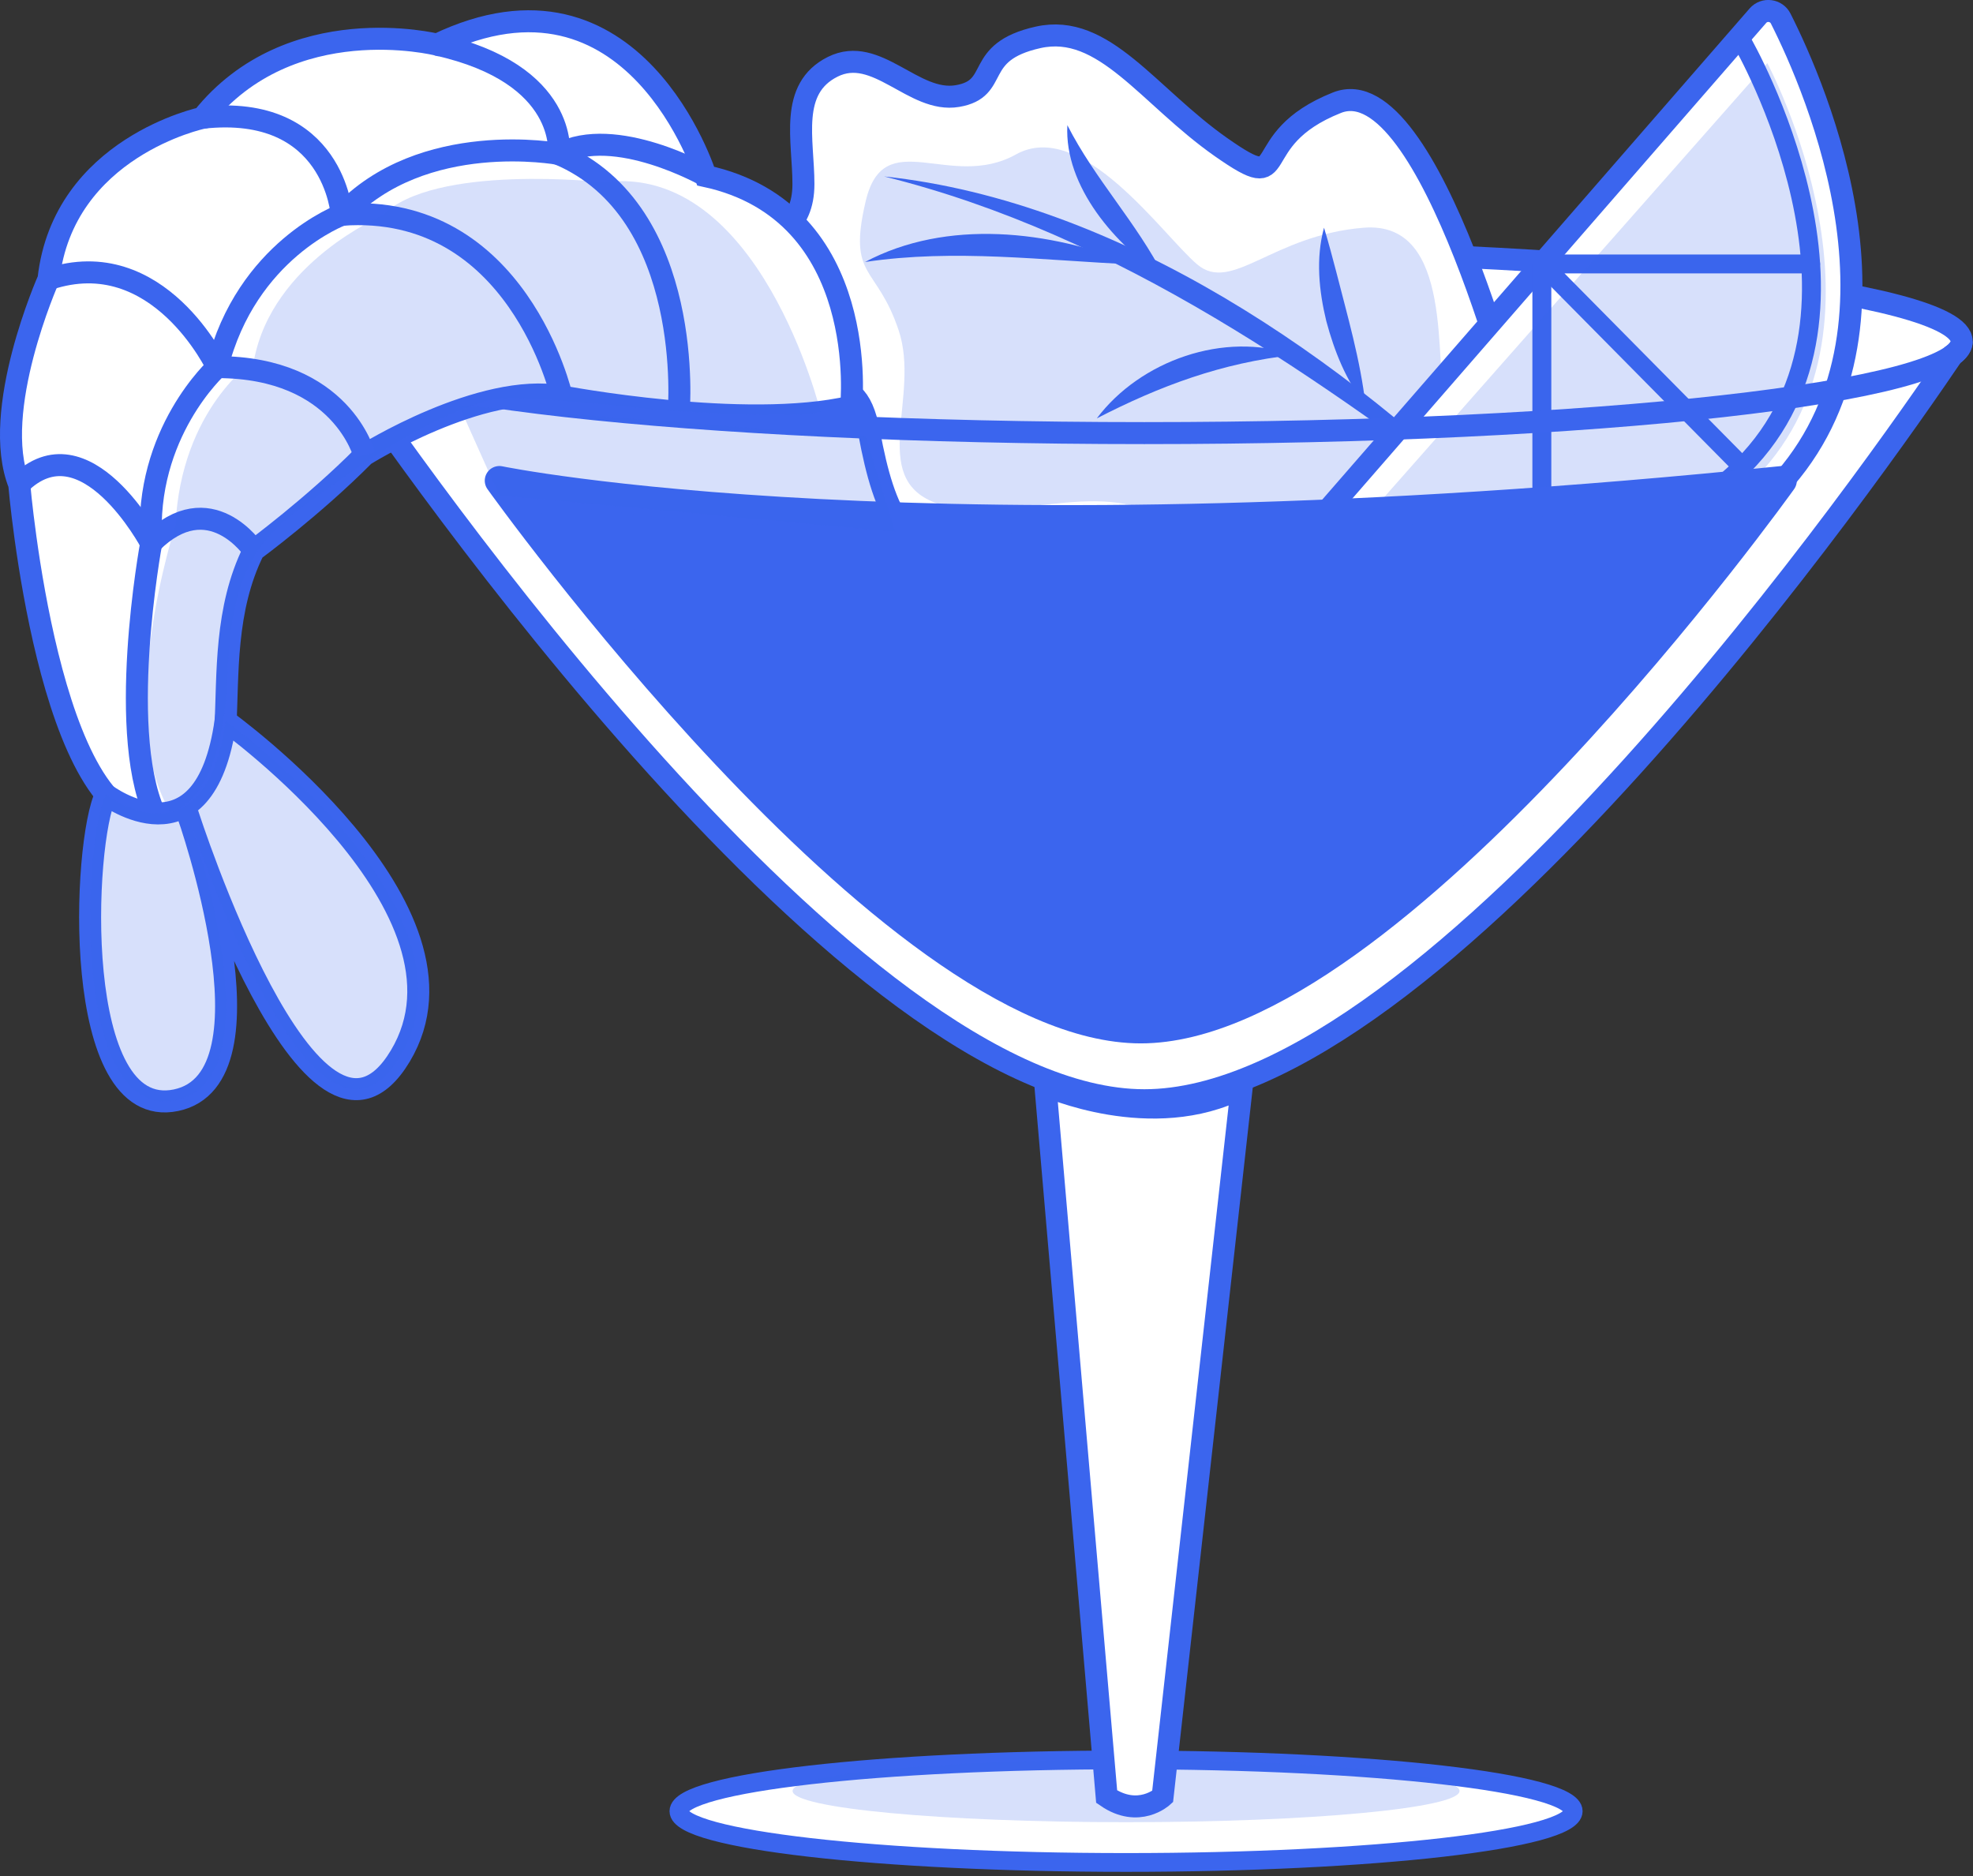 <svg width="122" height="116" viewBox="0 0 122 116" fill="none" xmlns="http://www.w3.org/2000/svg">
<rect x="0" y="0" width="122" height="116" fill="#333333" stroke="none"/>
<g clip-path="url(#clip0_9_316)">
<path d="M69.63 115.16C84.901 115.16 97.28 113.741 97.28 111.99C97.28 110.239 84.901 108.82 69.63 108.82C54.359 108.82 41.98 110.239 41.98 111.99C41.98 113.741 54.359 115.16 69.63 115.16Z" fill="white" stroke="#3B65EE" stroke-width="1.16" stroke-miterlimit="10"/>
<path opacity="0.2" d="M69.63 112.67C81.018 112.67 90.25 111.806 90.25 110.74C90.25 109.674 81.018 108.81 69.63 108.81C58.242 108.81 49.01 109.674 49.01 110.74C49.01 111.806 58.242 112.67 69.63 112.67Z" fill="#3B65EE"/>
<path d="M20.22 21.11C20.22 17.98 42.85 15.44 70.76 15.44C98.67 15.44 121.3 17.98 121.3 21.11C121.3 21.4 121.1 21.69 120.73 21.96C116.44 28.31 88.9 68.03 70.76 68.03C52.62 68.03 25.08 28.31 20.79 21.96C20.41 21.68 20.22 21.4 20.22 21.11Z" fill="white" stroke="#3B65EE" stroke-width="1.36" stroke-miterlimit="10"/>
<path d="M76.78 67.25L71.89 111.09C71.89 111.09 70.41 112.45 68.43 111.09L64.64 67.12C64.64 67.12 71.24 70.1 76.78 67.25Z" fill="white" stroke="#3B65EE" stroke-width="1.36" stroke-miterlimit="10"/>
<path d="M94.1 26.78C94.1 26.78 88.46 4.05 82.67 6.35C76.88 8.65 80.05 12.28 75.52 9.11C70.99 5.94 68.27 1.4 64.19 2.31C60.11 3.22 61.92 5.48 59.2 5.94C56.48 6.4 54.21 2.77 51.49 4.13C48.77 5.49 49.68 8.66 49.68 11.38C49.68 14.1 47.87 14.55 46.51 15.91C45.15 17.27 42.88 21.58 46.51 23.5C50.14 25.42 52.83 21.8 53.75 26.78C54.67 31.76 56.03 34.94 60.56 34.49C65.09 34.04 66.91 32.22 70.98 34.04C75.05 35.86 84.58 37.21 86.84 35.85C89.1 34.49 94.55 35.4 95.91 33.13C97.27 30.86 94.1 26.78 94.1 26.78Z" fill="white" stroke="#3B65EE" stroke-width="1.36" stroke-miterlimit="10"/>
<path d="M93.4 32.32C81.61 23.41 69.21 14.52 54.67 10.91C69.25 12.46 83.22 22.19 93.4 32.32Z" fill="#3B65EE"/>
<path d="M84.44 25.07C83.23 23.53 82.51 21.72 82.01 19.85C81.56 17.99 81.35 15.99 81.87 14.08C82.16 15.02 82.39 15.92 82.63 16.82C83.31 19.5 84.12 22.26 84.44 25.06V25.07Z" fill="#3B65EE"/>
<path d="M72.01 17.15C69 15.19 65.8 11.54 66 7.74C67.73 11.13 70.26 13.72 72.01 17.15Z" fill="#3B65EE"/>
<path d="M79.99 21.95C75.56 22.43 71.72 23.86 67.82 25.87C70.5 22.3 75.72 20.45 79.99 21.95Z" fill="#3B65EE"/>
<path d="M70.08 16.35C64.51 16.11 59.05 15.37 53.49 16.2C58.54 13.51 64.94 14.25 70.08 16.35Z" fill="#3B65EE"/>
<path opacity="0.2" d="M93.4 29.81C93.4 29.81 90.1 27.43 89.38 25.06C88.66 22.69 89.98 13.63 84.33 14.08C78.69 14.53 76.17 18.16 74.03 16.35C71.89 14.54 66.9 7.28 62.82 9.55C58.74 11.82 54.66 7.63 53.53 12.44C52.4 17.25 54.21 16.35 55.57 20.43C56.93 24.51 53.7 29.5 57.81 31.08C61.92 32.66 68.04 29.38 72 32.16C75.96 34.93 81.51 37.3 85.08 35.44C88.65 33.58 97.68 34.21 93.39 29.82L93.4 29.81Z" fill="#3B65EE"/>
<path d="M108.7 0.97L80.01 33.94C79.6 34.41 79.81 35.15 80.42 35.32C84.88 36.59 100.07 39.97 109.52 30.53C119.08 20.97 112.27 5.42 110.11 1.15C109.84 0.61 109.1 0.51 108.7 0.97Z" fill="white" stroke="#3B65EE" stroke-width="1.36" stroke-miterlimit="10"/>
<path d="M107.74 28.85C117.35 19.24 107.74 2.62 107.74 2.62" stroke="#3B65EE" stroke-width="1.17" stroke-miterlimit="10"/>
<path d="M111.96 16.32H95.34L107.73 28.85C98.12 38.46 81.61 32.64 81.61 32.64" stroke="#3B65EE" stroke-width="1.17" stroke-linecap="round" stroke-linejoin="round"/>
<path d="M95.34 16.32V34.26" stroke="#3B65EE" stroke-width="1.17" stroke-linecap="round" stroke-linejoin="round"/>
<path opacity="0.2" d="M109.29 3.89L82.37 34.39C82.37 34.39 98.18 39.47 108.15 29.96C118.12 20.44 109.28 3.9 109.28 3.9L109.29 3.89Z" fill="#3B65EE"/>
<path d="M20.22 21.11C20.22 24.24 42.85 26.78 70.76 26.78C98.67 26.78 121.3 24.24 121.3 21.11" stroke="#3B65EE" stroke-width="1.36" stroke-miterlimit="10"/>
<path d="M52.63 25.14C52.63 25.14 53.92 13.12 43.64 10.89C43.64 10.89 39.26 -3.13 27.02 2.76C27.02 2.76 17.95 0.49 12.52 7.29C12.52 7.29 3.91 9.1 3 17.26C3 17.26 -0.63 25.42 1.19 29.95C1.19 29.95 3 51.25 9.8 50.8C16.6 50.35 12.07 41.28 15.69 34.03C15.69 34.03 19.39 31.31 22.53 28.14C22.53 28.14 29.74 23.61 34.73 24.51C34.73 24.51 46.06 26.67 52.63 25.14Z" fill="white" stroke="#3B65EE" stroke-width="1.36" stroke-miterlimit="10"/>
<path d="M9.8 50.8C7.08 45.81 9.35 33.58 9.35 33.58C8.9 26.78 13.43 22.7 13.43 22.7C15.24 15.45 21.14 13.28 21.14 13.28C26.13 7.94 34.57 9.52 34.57 9.52C38.03 7.68 43.66 10.88 43.66 10.88" stroke="#3B65EE" stroke-width="1.36" stroke-miterlimit="10"/>
<path d="M41.97 25.47C41.97 25.47 43 13.12 34.56 9.53C34.56 9.53 35.18 4.57 27.02 2.76" stroke="#3B65EE" stroke-width="1.36" stroke-miterlimit="10"/>
<path d="M34.73 24.51C34.73 24.51 32.01 12.48 21.13 13.28C21.13 13.28 20.68 6.38 12.52 7.28" stroke="#3B65EE" stroke-width="1.36" stroke-miterlimit="10"/>
<path d="M15.69 34.03C15.69 34.03 12.97 29.95 9.34 33.58C9.34 33.58 5.26 25.87 1.18 29.95" stroke="#3B65EE" stroke-width="1.36" stroke-miterlimit="10"/>
<path d="M13.95 44.57C13.95 44.57 30.19 56.24 24.75 65.3C19.31 74.37 11.61 50.34 11.61 50.34C11.61 50.34 17.4 66.68 10.88 68.03C4.36 69.38 5.12 51.99 6.55 49.13C6.55 49.13 12.66 53.76 13.95 44.57Z" fill="white" stroke="#3B65EE" stroke-width="1.36" stroke-miterlimit="10"/>
<path opacity="0.2" d="M13.95 44.57C13.95 44.57 30.19 56.24 24.75 65.3C19.31 74.37 11.61 50.34 11.61 50.34C11.61 50.34 17.4 66.68 10.88 68.03C4.36 69.38 5.12 51.99 6.55 49.13C6.55 49.13 12.66 53.76 13.95 44.57Z" fill="#3B65EE"/>
<path opacity="0.2" d="M50.74 25.47C50.74 25.47 46.95 10.03 37.33 11.27C37.33 11.27 26.8 10.09 23.63 13.34C23.63 13.34 16.83 16.22 15.7 22.3C15.7 22.3 11.21 25.24 10.85 32.48C10.85 32.48 6.98 44.43 10.55 50.23C10.55 50.23 13.79 49.76 14.07 41.68C14.35 33.6 17.14 32.54 20.73 29.89C24.32 27.24 28.86 24.74 31.12 24.63C33.38 24.52 40.28 25.31 40.28 25.31C40.28 25.31 49.09 25.98 50.75 25.47H50.74Z" fill="#3B65EE"/>
<path d="M22.53 28.14C22.53 28.14 21.13 22.7 13.43 22.7C13.43 22.7 9.8 14.99 3.01 17.26" stroke="#3B65EE" stroke-width="1.36" stroke-miterlimit="10"/>
<path d="M110.2 29.72C110.2 29.72 86.01 63.61 70.54 63.61C55.07 63.61 30.88 29.72 30.88 29.72C30.88 29.72 57.17 35.16 110.2 29.72Z" fill="#3B65EE" stroke="#3B65EE" stroke-width="1.81" stroke-linecap="round" stroke-linejoin="round"/>
<path opacity="0.2" d="M28.38 25.07L30.87 30.63L55.35 32.88L53.54 27L28.38 25.07Z" fill="#3B65EE"/>
</g>
<defs>
<clipPath id="clip0_9_316">
<rect width="121.98" height="115.74" fill="white"/>
</clipPath>
</defs>
</svg>
